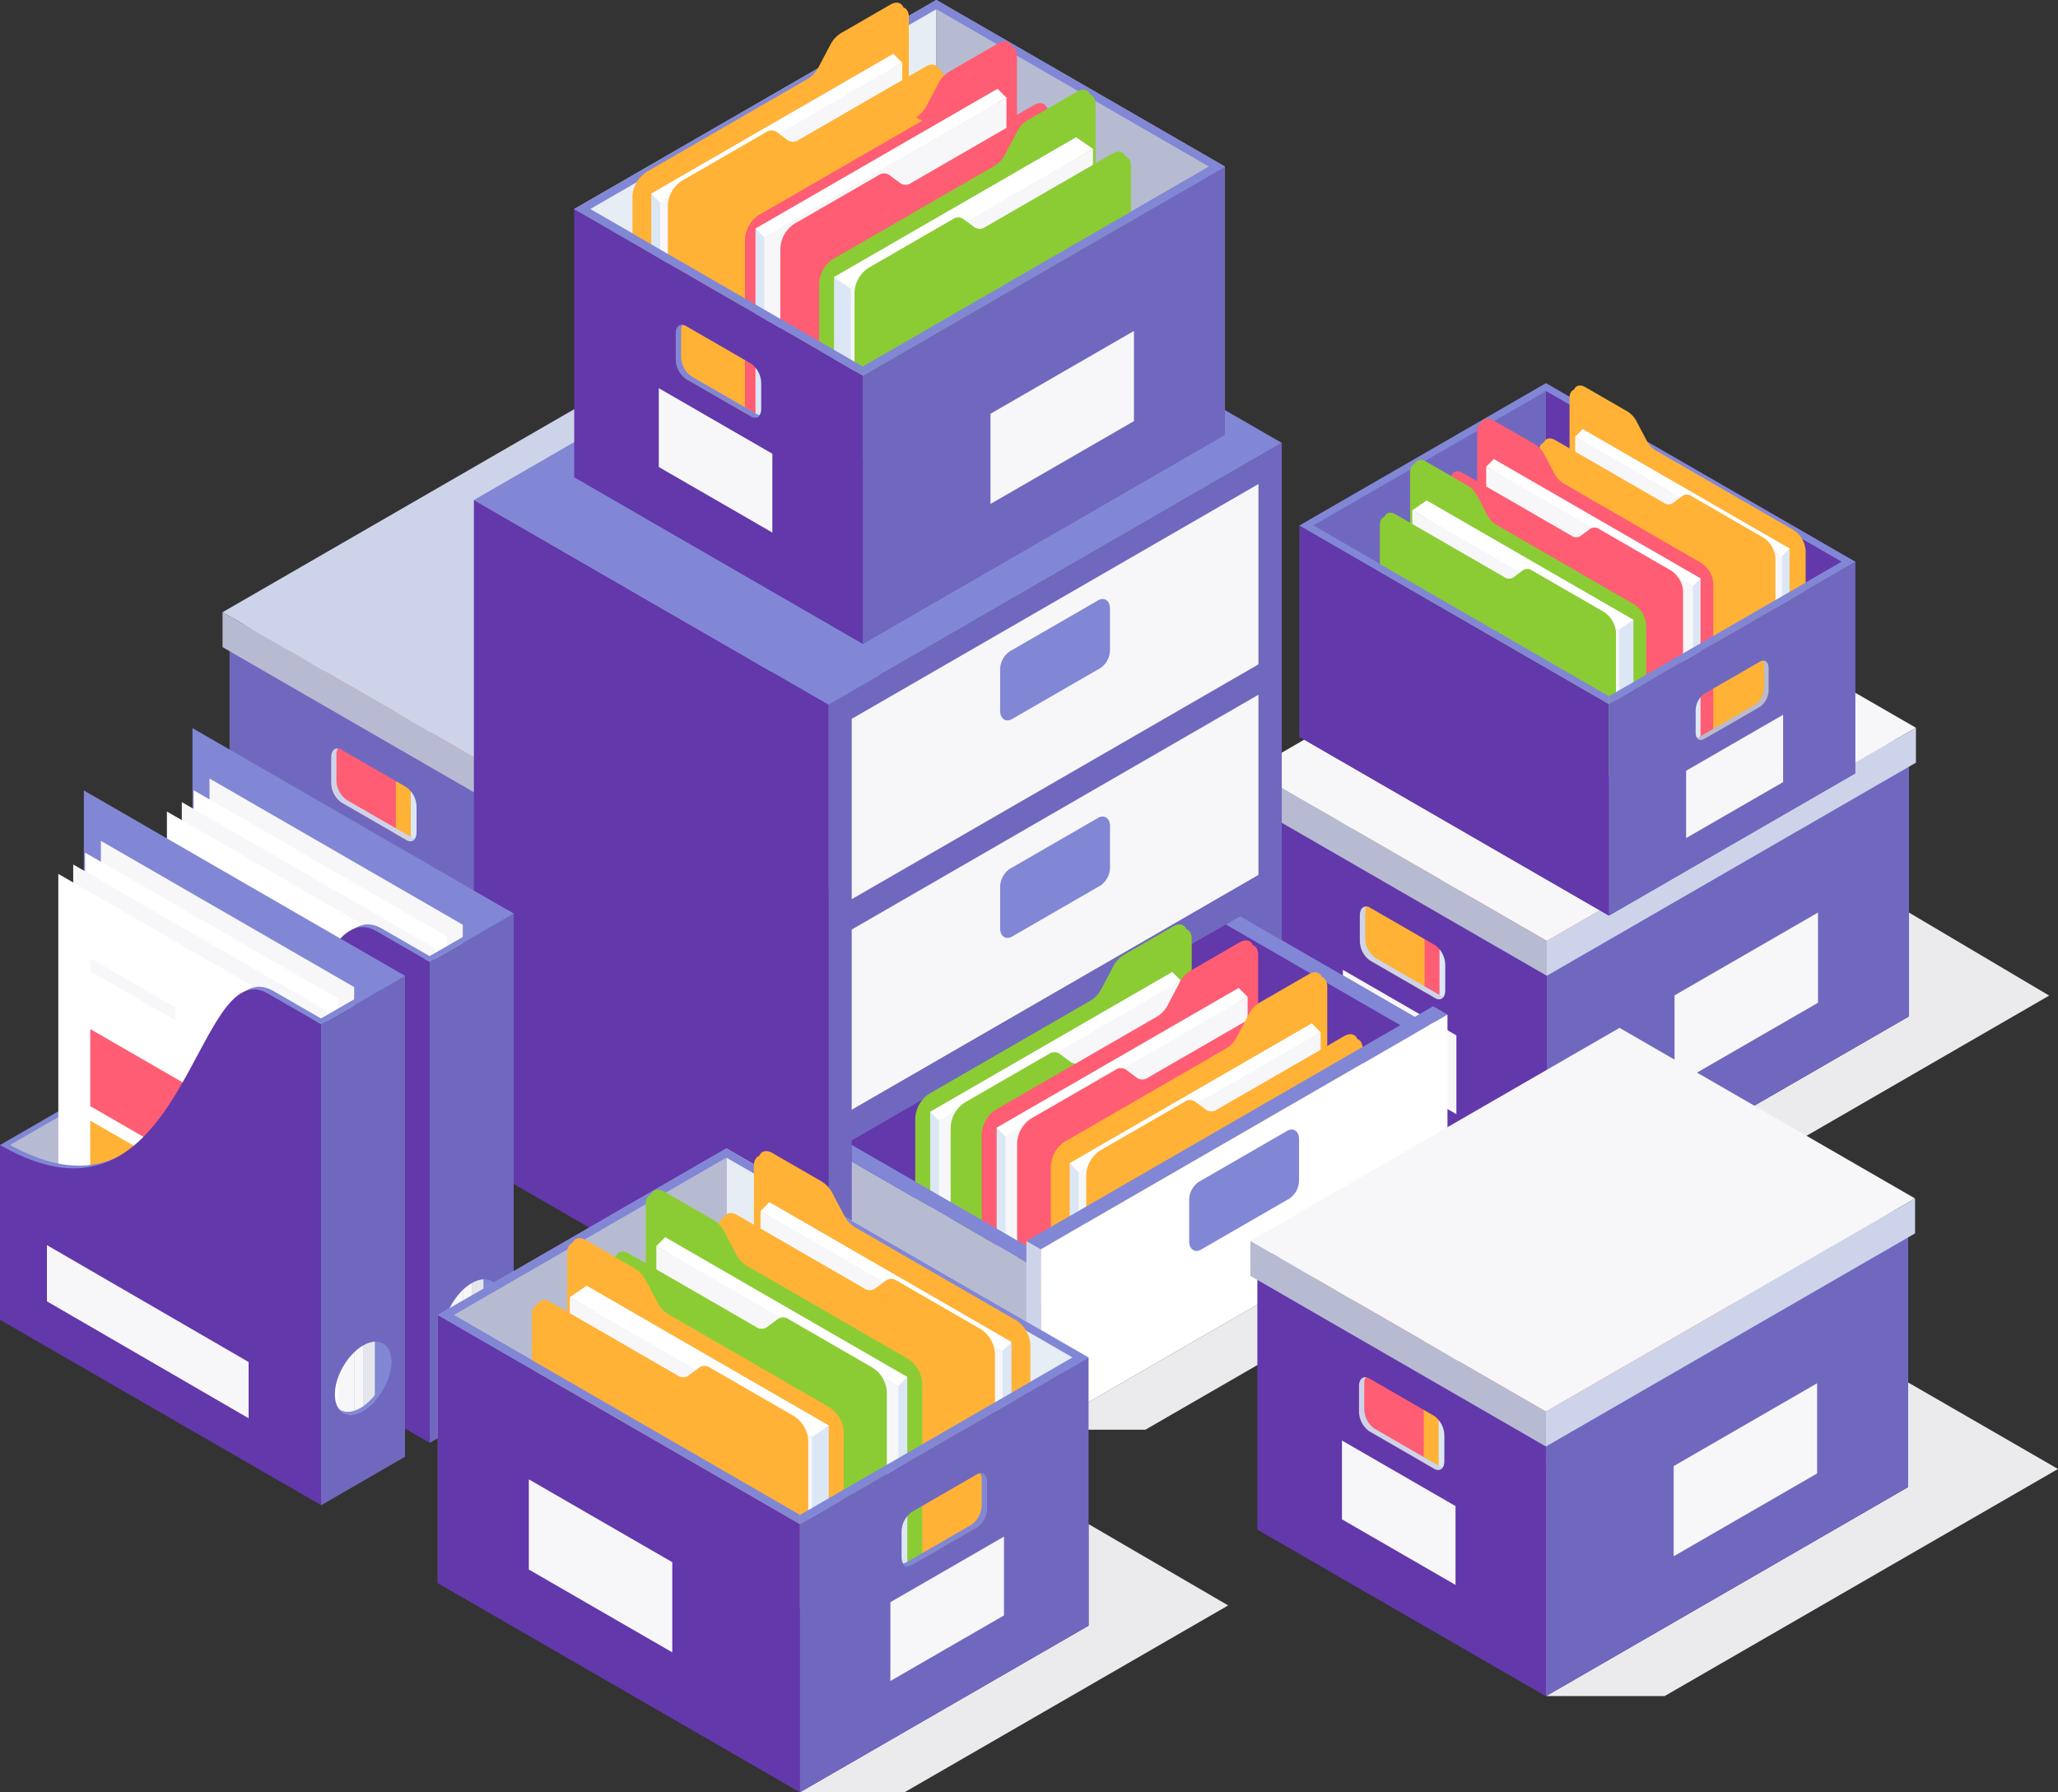 <svg id="_ÎÓÈ_1" data-name="—ÎÓÈ_1" xmlns="http://www.w3.org/2000/svg" viewBox="0 0 589.631 513.498">
    <rect x="0" y="0" width="589.631" height="513.498" fill="#333333" stroke="none"/>
    <defs>
        <style>
            .cls-1 {
                fill: #ebeaed;
            }
            
            .cls-2 {
                fill: #6338ab;
            }
            
            .cls-3 {
                fill: #b7bbd1;
            }
            
            .cls-4 {
                fill: #e6edf4;
            }
            
            .cls-5 {
                fill: #8187d5;
            }
            
            .cls-6 {
                fill: #ffb236;
            }
            
            .cls-7 {
                fill: #dce7f5;
            }
            
            .cls-8 {
                fill: #f7f7f9;
            }
            
            .cls-9 {
                fill: #fff;
            }
            
            .cls-10 {
                fill: #ff5d73;
            }
            
            .cls-11 {
                fill: #7068bf;
            }
            
            .cls-12 {
                fill: #cdd4ea;
            }
            
            .cls-13 {
                fill: #8bcc34;
            }
            
            .cls-14 {
                fill: #a0aed3;
            }
            
            .cls-15 {
                fill: #e3e7ec;
            }
        </style>
    </defs>
    <title>legal</title>
    <polygon class="cls-1" points="277.058 391.359 237.334 391.289 251.368 382.619 277.058 391.359" />
    <polygon class="cls-1" points="298.18 409.64 328.17 409.64 436.305 347.208 414.703 334.662 414.713 342.36 298.18 409.64" />
    <polygon class="cls-1" points="443.172 351.099 546.938 291.19 546.938 261.471 587.1 285.263 473.172 351.099 443.172 351.099" />
    <polygon class="cls-1" points="311.882 436.689 311.882 465.765 229.205 513.498 259.205 513.498 351.882 459.991 311.882 436.689" />
    <polygon class="cls-1" points="546.685 396.102 546.688 426.06 442.922 485.969 476.922 485.969 589.631 420.897 546.685 396.102" />
    <polygon class="cls-2" points="148.439 305.817 252.202 245.91 169.526 198.176 65.763 258.084 148.439 305.817" />
    <polygon class="cls-3" points="169.526 121.367 169.526 198.176 252.202 245.91 252.202 169.1 169.526 121.367" />
    <polygon class="cls-4" points="169.526 198.176 82.444 248.453 65.763 181.275 169.526 121.367 169.526 198.176" />
    <path class="cls-5" d="M208.955,224.526l82.676,47.733,103.763-59.907-82.676-47.733Zm82.676,45.095-78.106-45.095,99.192-57.269,78.106,45.095Z" transform="translate(-143.192 -43.251)" />
    <path class="cls-6" d="M225.636,269.851l77.929-44.992V177.264c0-2.566-1.802-3.607-4.024-2.323l-14.181,8.187a8.41,8.41,0,0,0-3.029,3.336l-3.357,6.368a8.409,8.409,0,0,1-3.029,3.336l-46.285,26.723a8.895,8.895,0,0,0-4.024,6.971Z" transform="translate(-143.192 -43.251)" />
    <path class="cls-6" d="M226.903,271.119l77.929-44.992V178.532c0-2.566-1.802-3.607-4.025-2.323L286.627,184.396a8.409,8.409,0,0,0-3.029,3.336l-3.357,6.368a8.408,8.408,0,0,1-3.029,3.336l-46.285,26.723a8.895,8.895,0,0,0-4.024,6.971Z" transform="translate(-143.192 -43.251)" />
    <polygon class="cls-7" points="157.222 192.2 87.849 232.252 87.849 185.844 157.222 145.792 157.222 192.2" />
    <polygon class="cls-8" points="159.756 194.735 90.383 234.787 90.383 188.379 159.756 148.327 159.756 194.735" />
    <polygon class="cls-9" points="159.756 148.327 157.222 145.792 87.849 185.844 90.383 188.379 159.756 148.327" />
    <path class="cls-6" d="M313.704,234.998l-77.929,44.992V232.396a8.895,8.895,0,0,1,4.024-6.971L263.858,211.535a2.725,2.725,0,0,1,3.029-.162l3.357,2.492a2.725,2.725,0,0,0,3.029-.162l36.407-21.019c2.223-1.283,4.024-.243,4.024,2.323Z" transform="translate(-143.192 -43.251)" />
    <path class="cls-10" d="M314.971,262.925l-77.929,44.992V233.663a8.895,8.895,0,0,1,4.024-6.971l24.059-13.89a2.725,2.725,0,0,1,3.029-.162l3.357,2.492a2.725,2.725,0,0,0,3.029-.162l36.407-21.019c2.223-1.283,4.024-.243,4.024,2.323Z" transform="translate(-143.192 -43.251)" />
    <path class="cls-6" d="M256.612,296.893l77.929-44.992 0-63.59c0-2.566-1.802-3.607-4.024-2.323l-14.181,8.187a8.409,8.409,0,0,0-3.029,3.336l-3.357,6.368a8.41,8.41,0,0,1-3.029,3.336l-46.285,26.723a8.896,8.896,0,0,0-4.024,6.971Z" transform="translate(-143.192 -43.251)" />
    <path class="cls-6" d="M257.879,298.16l77.929-44.992V189.578c0-2.566-1.802-3.607-4.024-2.323l-14.18,8.187a8.408,8.408,0,0,0-3.029,3.336l-3.357,6.368a8.409,8.409,0,0,1-3.029,3.336l-46.285,26.723a8.896,8.896,0,0,0-4.024,6.971Z" transform="translate(-143.192 -43.251)" />
    <polygon class="cls-7" points="187.071 218.23 117.698 258.282 117.698 195.879 187.071 155.826 187.071 218.23" />
    <polygon class="cls-8" points="189.606 204.769 120.233 244.822 120.233 198.413 189.606 158.361 189.606 204.769" />
    <polygon class="cls-9" points="189.606 158.361 187.071 155.826 117.698 195.879 120.233 198.413 189.606 158.361" />
    <path class="cls-10" d="M344.68,246.044l-77.929,44.992V243.442a8.895,8.895,0,0,1,4.024-6.971l24.059-13.89a2.725,2.725,0,0,1,3.029-.162l3.357,2.492a2.725,2.725,0,0,0,3.029-.162l36.407-21.019c2.223-1.283,4.024-.243,4.024,2.323Z" transform="translate(-143.192 -43.251)" />
    <path class="cls-10" d="M345.947,247.311l-77.929,44.992V244.709a8.896,8.896,0,0,1,4.025-6.971l24.059-13.89a2.725,2.725,0,0,1,3.029-.162l3.357,2.492a2.725,2.725,0,0,0,3.029-.162l36.407-21.019c2.223-1.283,4.025-.243,4.025,2.323Z" transform="translate(-143.192 -43.251)" />
    <polygon class="cls-11" points="148.439 305.817 252.205 245.908 252.205 169.099 148.439 229.008 148.439 305.817" />
    <polygon class="cls-5" points="252.205 169.099 247.632 169.1 148.439 226.37 148.439 229.008 252.205 169.099" />
    <polygon class="cls-5" points="148.439 229.008 148.439 226.37 70.333 181.275 65.763 181.275 148.439 229.008" />
    <path class="cls-12" d="M240.016,257.699a3.358,3.358,0,0,0-.436,1.792v7.348a7.022,7.022,0,0,0,2.932,5.602l18.608,10.744a2.481,2.481,0,0,0,.973.337,1.698,1.698,0,0,1-2.496.425l-18.608-10.744a7.022,7.022,0,0,1-2.932-5.602v-7.348C238.056,258.548,238.875,257.576,240.016,257.699Z" transform="translate(-143.192 -43.251)" />
    <path class="cls-11" d="M208.955,224.526v76.809l82.676,47.733V272.259Zm29.102,35.726c0-2.159,1.313-3.152,2.932-2.217l18.608,10.744a7.022,7.022,0,0,1,2.932,5.603v7.347c0,2.159-1.313,3.152-2.932,2.217l-18.608-10.744a7.022,7.022,0,0,1-2.932-5.602Z" transform="translate(-143.192 -43.251)" />
    <polygon class="cls-8" points="89.998 255.175 122.535 273.96 122.535 251.379 89.998 232.594 89.998 255.175" />
    <polygon class="cls-5" points="94.063 240.895 118.47 254.987 118.47 254.107 94.063 240.016 94.063 240.895" />
    <polygon class="cls-5" points="94.063 247.115 118.47 261.207 118.47 260.327 94.063 246.236 94.063 247.115" />
    <polygon class="cls-8" points="185.036 239.917 185.036 265.756 226.133 242.028 226.133 216.189 185.036 239.917" />
    <polygon class="cls-5" points="192.804 251.721 192.804 252.937 218.365 238.179 218.365 236.963 192.804 251.721" />
    <polygon class="cls-5" points="192.804 244.566 192.804 245.782 218.365 231.025 218.365 229.809 192.804 244.566" />
    <polygon class="cls-12" points="63.758 175.416 169.52 114.354 254.196 163.242 148.433 224.303 63.758 175.416" />
    <polygon class="cls-3" points="63.758 175.416 63.758 185.416 148.433 234.303 148.433 224.303 63.758 175.416" />
    <polygon class="cls-12" points="148.433 224.303 148.433 234.303 254.196 173.242 254.196 163.242 148.433 224.303" />
    <polygon class="cls-2" points="443.172 351.099 546.935 291.192 464.259 243.458 360.496 303.366 443.172 351.099" />
    <polygon class="cls-3" points="464.259 166.649 464.259 243.458 546.935 291.192 546.935 214.382 464.259 166.649" />
    <polygon class="cls-4" points="464.259 243.458 377.177 293.735 360.496 226.557 464.259 166.649 464.259 243.458" />
    <path class="cls-5" d="M503.688,269.808,586.364,317.541l103.763-59.907-82.676-47.733Zm82.676,45.095-78.106-45.095,99.192-57.269,78.106,45.095Z" transform="translate(-143.192 -43.251)" />
    <path class="cls-6" d="M520.368,315.133l77.929-44.992V222.547c0-2.567-1.802-3.607-4.024-2.323l-14.181,8.187a8.409,8.409,0,0,0-3.029,3.336l-3.357,6.368a8.408,8.408,0,0,1-3.029,3.336L524.393,268.172a8.895,8.895,0,0,0-4.025,6.971Z" transform="translate(-143.192 -43.251)" />
    <path class="cls-6" d="M521.636,316.401l77.929-44.992V223.814c0-2.567-1.802-3.607-4.024-2.323l-14.18,8.187a8.409,8.409,0,0,0-3.029,3.336l-3.357,6.368a8.408,8.408,0,0,1-3.029,3.336l-46.285,26.723a8.895,8.895,0,0,0-4.024,6.971Z" transform="translate(-143.192 -43.251)" />
    <polygon class="cls-7" points="451.954 237.482 382.582 277.534 382.582 231.126 451.954 191.074 451.954 237.482" />
    <polygon class="cls-8" points="454.489 240.017 385.116 280.069 385.116 233.661 454.489 193.609 454.489 240.017" />
    <polygon class="cls-9" points="454.489 193.609 451.954 191.074 382.582 231.126 385.116 233.661 454.489 193.609" />
    <path class="cls-6" d="M608.437,280.28l-77.929,44.992V277.678a8.895,8.895,0,0,1,4.024-6.971l24.059-13.89a2.725,2.725,0,0,1,3.029-.162l3.357,2.492a2.725,2.725,0,0,0,3.029-.162l36.407-21.019c2.223-1.283,4.024-.243,4.024,2.323Z" transform="translate(-143.192 -43.251)" />
    <path class="cls-6" d="M609.704,308.207l-77.929,44.992V278.945a8.895,8.895,0,0,1,4.024-6.971l24.059-13.89a2.726,2.726,0,0,1,3.029-.162l3.357,2.492a2.725,2.725,0,0,0,3.029-.162l36.407-21.019c2.223-1.283,4.025-.243,4.025,2.323Z" transform="translate(-143.192 -43.251)" />
    <path class="cls-10" d="M551.345,342.175l77.929-44.992V233.592c0-2.567-1.802-3.607-4.024-2.323l-14.18,8.187a8.408,8.408,0,0,0-3.029,3.336l-3.357,6.368a8.408,8.408,0,0,1-3.029,3.336l-46.285,26.723a8.896,8.896,0,0,0-4.024,6.971Z" transform="translate(-143.192 -43.251)" />
    <path class="cls-10" d="M552.612,343.442l77.929-44.992V234.86c0-2.567-1.802-3.607-4.025-2.323l-14.18,8.187a8.408,8.408,0,0,0-3.029,3.336l-3.357,6.368a8.409,8.409,0,0,1-3.029,3.336l-46.285,26.723a8.895,8.895,0,0,0-4.024,6.971Z" transform="translate(-143.192 -43.251)" />
    <polygon class="cls-7" points="481.804 263.512 412.431 303.564 412.431 241.161 481.804 201.108 481.804 263.512" />
    <polygon class="cls-8" points="484.339 250.051 414.966 290.104 414.966 243.695 484.339 203.643 484.339 250.051" />
    <polygon class="cls-9" points="484.339 203.643 481.804 201.108 412.431 241.161 414.966 243.695 484.339 203.643" />
    <path class="cls-10" d="M639.413,291.326l-77.929,44.992V288.724a8.896,8.896,0,0,1,4.025-6.971L589.567,267.863a2.725,2.725,0,0,1,3.029-.162l3.357,2.492a2.725,2.725,0,0,0,3.029-.162l36.407-21.019c2.223-1.283,4.024-.243,4.024,2.323Z" transform="translate(-143.192 -43.251)" />
    <path class="cls-10" d="M640.68,292.593l-77.929,44.992V289.991a8.895,8.895,0,0,1,4.024-6.971l24.059-13.89a2.726,2.726,0,0,1,3.029-.162l3.357,2.492a2.725,2.725,0,0,0,3.029-.162l36.407-21.019c2.223-1.283,4.024-.243,4.024,2.323Z" transform="translate(-143.192 -43.251)" />
    <polygon class="cls-11" points="443.172 351.099 546.938 291.19 546.938 214.381 443.172 274.29 443.172 351.099" />
    <polygon class="cls-5" points="546.938 214.381 542.365 214.382 443.172 271.652 443.172 274.29 546.938 214.381" />
    <polygon class="cls-5" points="443.172 274.29 443.172 271.652 365.066 226.557 360.496 226.557 443.172 274.29" />
    <path class="cls-12" d="M534.749,302.981a3.358,3.358,0,0,0-.436,1.792v7.347a7.022,7.022,0,0,0,2.932,5.602l18.608,10.744a2.482,2.482,0,0,0,.973.337,1.698,1.698,0,0,1-2.496.425l-18.608-10.744a7.022,7.022,0,0,1-2.932-5.602v-7.347C532.789,303.83,533.608,302.858,534.749,302.981Z" transform="translate(-143.192 -43.251)" />
    <path class="cls-2" d="M503.688,269.808v76.809L586.364,394.35V317.541Zm29.102,35.726c0-2.159,1.313-3.152,2.932-2.217l18.608,10.744a7.022,7.022,0,0,1,2.932,5.603v7.347c0,2.159-1.313,3.152-2.932,2.217l-18.608-10.744a7.022,7.022,0,0,1-2.932-5.602Z" transform="translate(-143.192 -43.251)" />
    <polygon class="cls-8" points="384.731 300.457 417.268 319.242 417.268 296.661 384.731 277.876 384.731 300.457" />
    <polygon class="cls-5" points="388.796 286.177 413.203 300.268 413.203 299.389 388.796 285.297 388.796 286.177" />
    <polygon class="cls-5" points="388.796 292.397 413.203 306.489 413.203 305.609 388.796 291.518 388.796 292.397" />
    <polygon class="cls-8" points="479.768 285.199 479.768 311.037 520.866 287.31 520.866 261.471 479.768 285.199" />
    <polygon class="cls-8" points="358.491 220.697 464.253 159.635 548.929 208.524 443.166 269.585 358.491 220.697" />
    <polygon class="cls-3" points="358.491 220.697 358.491 230.697 443.166 279.585 443.166 269.585 358.491 220.697" />
    <polygon class="cls-12" points="443.166 269.585 443.166 279.585 548.929 218.524 548.929 208.524 443.166 269.585" />
    <polygon class="cls-2" points="460.961 262.338 372.336 211.17 442.951 175.401 531.575 221.568 460.961 262.338" />
    <polygon class="cls-11" points="442.951 109.798 442.951 175.401 372.336 211.17 372.336 150.567 442.951 109.798" />
    <polygon class="cls-2" points="442.951 175.401 517.328 218.343 531.575 160.965 442.951 109.798 442.951 175.401" />
    <path class="cls-5" d="M586.142,153.049,515.528,193.818l88.624,51.167L674.767,204.216Zm-66.711,40.769,66.711-38.516,84.721,48.914-66.711,38.516Z" transform="translate(-143.192 -43.251)" />
    
    
    <g id="rightOrange">
        <path class="cls-6" d="M659.437,236.325l-66.56-38.428V157.245c0-2.192,1.539-3.08,3.437-1.984l12.112,6.993a7.182,7.182,0,0,1,2.587,2.849l2.867,5.439a7.182,7.182,0,0,0,2.587,2.849l39.532,22.824a7.598,7.598,0,0,1,3.437,5.954Z" transform="translate(-143.192 -43.251)" />
        <path class="cls-6" d="M660.52,235.242,593.96,196.814V156.163c0-2.192,1.539-3.08,3.437-1.984l12.112,6.993a7.182,7.182,0,0,1,2.587,2.849l2.867,5.439a7.182,7.182,0,0,0,2.587,2.849l39.532,22.824a7.598,7.598,0,0,1,3.437,5.954Z" transform="translate(-143.192 -43.251)" />
        <polygon class="cls-7" points="453.46 162.609 512.712 196.819 512.712 157.181 453.46 122.972 453.46 162.609" />
        <polygon class="cls-8" points="451.295 164.774 510.547 198.984 510.547 159.346 451.295 125.137 451.295 164.774" />
        <polygon class="cls-9" points="451.295 125.137 453.46 122.972 512.712 157.181 510.547 159.346 451.295 125.137" />
        <path class="cls-6" d="M585.3,205.474l66.56,38.428v-40.651a7.598,7.598,0,0,0-3.437-5.954l-20.549-11.864a2.328,2.328,0,0,0-2.587-.138l-2.867,2.128a2.328,2.328,0,0,1-2.587-.138l-31.095-17.953c-1.898-1.096-3.437-.208-3.437,1.984Z" transform="translate(-143.192 -43.251)" />
        <path class="cls-6" d="M584.218,229.326l66.56,38.428v-63.421a7.598,7.598,0,0,0-3.437-5.954l-20.549-11.864a2.328,2.328,0,0,0-2.587-.138l-2.867,2.128a2.328,2.328,0,0,1-2.587-.138l-31.095-17.953c-1.898-1.096-3.437-.207-3.437,1.984Z" transform="translate(-143.192 -43.251)" />
    </g>
    
    <g id="rightPink">
        <path class="cls-10" d="M632.98,259.421l-66.56-38.428v-54.313c0-2.192,1.539-3.08,3.437-1.984l12.112,6.993a7.182,7.182,0,0,1,2.587,2.849l2.867,5.439a7.182,7.182,0,0,0,2.587,2.849l39.532,22.824a7.597,7.597,0,0,1,3.437,5.954Z" transform="translate(-143.192 -43.251)" />
        <path class="cls-10" d="M634.063,258.339,567.503,219.91v-54.313c0-2.192,1.539-3.08,3.437-1.984l12.112,6.993a7.182,7.182,0,0,1,2.587,2.849l2.867,5.439a7.182,7.182,0,0,0,2.587,2.849l39.532,22.824a7.598,7.598,0,0,1,3.437,5.954Z" transform="translate(-143.192 -43.251)" />
        <polygon class="cls-7" points="427.965 184.842 487.217 219.051 487.217 165.751 427.965 131.542 427.965 184.842" />
        <polygon class="cls-8" points="425.8 173.345 485.052 207.554 485.052 167.916 425.8 133.707 425.8 173.345" />
        <polygon class="cls-9" points="425.8 133.707 427.965 131.542 487.217 165.751 485.052 167.916 425.8 133.707" />
        <path class="cls-10" d="M557.761,215.99l66.56,38.428v-40.651a7.598,7.598,0,0,0-3.437-5.954l-20.549-11.864a2.328,2.328,0,0,0-2.587-.138l-2.867,2.128a2.328,2.328,0,0,1-2.587-.138l-31.095-17.953c-1.898-1.096-3.437-.208-3.437,1.984Z" transform="translate(-143.192 -43.251)" />
        <path class="cls-10" d="M558.843,214.908l66.56,38.428v-40.651a7.598,7.598,0,0,0-3.437-5.954l-20.549-11.864a2.328,2.328,0,0,0-2.587-.138l-2.867,2.128a2.328,2.328,0,0,1-2.587-.138l-31.095-17.953c-1.898-1.096-3.437-.208-3.437,1.984Z" transform="translate(-143.192 -43.251)" />      
    </g>
    <g id="rightGreen">
        <path class="cls-13" d="M613.753,257.622,547.193,219.194V178.543c0-2.192,1.539-3.08,3.437-1.984l12.112,6.993a7.182,7.182,0,0,1,2.587,2.849l2.867,5.439a7.182,7.182,0,0,0,2.587,2.849l39.532,22.824a7.598,7.598,0,0,1,3.437,5.954Z" transform="translate(-143.192 -43.251)" />
        <path class="cls-13" d="M614.835,256.54l-66.56-38.428-0-40.651c0-2.192,1.539-3.08,3.437-1.984l12.112,6.993a7.182,7.182,0,0,1,2.587,2.849l2.867,5.439a7.182,7.182,0,0,0,2.587,2.849l39.532,22.824a7.598,7.598,0,0,1,3.437,5.954Z" transform="translate(-143.192 -43.251)" />
        <polygon class="cls-7" points="408.738 183.043 467.99 217.252 467.99 177.615 408.738 143.406 408.738 183.043" />
        <polygon class="cls-8" points="404.621 185.859 463.873 220.068 463.873 180.43 404.621 146.221 404.621 185.859" />
        <polygon class="cls-9" points="404.621 146.221 408.738 143.406 467.99 177.615 463.873 180.43 404.621 146.221" />
        <path class="cls-13" d="M538.533,227.854l66.56,38.428v-40.651a7.598,7.598,0,0,0-3.437-5.954l-20.549-11.864a2.328,2.328,0,0,0-2.587-.138l-2.867,2.128a2.328,2.328,0,0,1-2.587-.138l-31.095-17.953c-1.898-1.096-3.437-.208-3.437,1.984Z" transform="translate(-143.192 -43.251)" />
        <path class="cls-13" d="M539.615,226.771l66.56,38.428v-40.651a7.598,7.598,0,0,0-3.437-5.954l-20.549-11.864a2.328,2.328,0,0,0-2.587-.138l-2.867,2.128a2.328,2.328,0,0,1-2.587-.138l-31.095-17.953c-1.898-1.096-3.437-.208-3.437,1.984Z" transform="translate(-143.192 -43.251)" />  
      </g>  
        
    
        <polygon class="cls-2" points="460.961 262.338 372.334 211.169 372.334 150.565 460.961 201.734 460.961 262.338" />
        <polygon class="cls-5" points="372.334 150.565 376.24 150.567 460.961 199.481 460.961 201.734 372.334 150.565" />
        <polygon class="cls-5" points="460.961 201.734 460.961 199.481 527.672 160.965 531.575 160.965 460.961 201.734" />
        <path class="cls-3" d="M648.238,232.549a2.868,2.868,0,0,1,.372,1.53v6.276a5.997,5.997,0,0,1-2.504,4.785l-15.894,9.176a2.118,2.118,0,0,1-.831.288,1.451,1.451,0,0,0,2.132.363l15.894-9.176a5.998,5.998,0,0,0,2.504-4.785v-6.276C649.911,233.275,649.212,232.445,648.238,232.549Z" transform="translate(-143.192 -43.251)" />
        <path class="cls-11" d="M604.152,244.986v60.603L674.767,264.82V204.216Zm45.759-3.98a5.998,5.998,0,0,1-2.504,4.785l-15.894,9.176c-1.383.799-2.504-.049-2.504-1.893v-6.276a5.998,5.998,0,0,1,2.504-4.785l15.894-9.176c1.383-.799,2.504.049,2.504,1.893Z" transform="translate(-143.192 -43.251)" />
        <polygon class="cls-8" points="510.876 224.084 483.086 240.129 483.086 220.841 510.876 204.797 510.876 224.084" />
        <polygon class="cls-11" points="367.239 316.288 237.334 391.289 237.334 201.906 367.239 126.905 367.239 316.288" />
        <polygon class="cls-2" points="315.809 285.263 412.671 341.229 412.671 295.656 355.276 262.476 315.809 285.263" />
        <polygon class="cls-5" points="367.239 126.905 237.334 201.906 135.773 143.269 265.677 68.269 367.239 126.905" />
        <polygon class="cls-2" points="237.334 391.289 135.77 332.651 135.77 143.267 237.334 201.906 237.334 391.289" />
        <polygon class="cls-8" points="360.553 190.358 244.02 257.638 244.02 205.971 360.553 138.691 360.553 190.358" />
        <polygon class="cls-2" points="244.02 378.377 294.063 407.269 409.995 339.636 315.809 285.263 244.02 326.709 244.02 378.377" />
        <polygon class="cls-5" points="410.586 299.163 414.703 296.786 355.276 262.476 351.186 264.875 410.586 299.163" />
        <path class="cls-5" d="M431.854,249.664c-1.054,0-2.117-.855-2.117-2.765v-11.863a6.353,6.353,0,0,1,2.717-5.13l25.364-14.644a2.571,2.571,0,0,1,1.285-.376c1.053,0,2.116.855,2.116,2.764v11.863a6.353,6.353,0,0,1-2.717,5.13l-25.364,14.644A2.571,2.571,0,0,1,431.854,249.664Z" transform="translate(-143.192 -43.251)" />
        <polygon class="cls-5" points="316.048 188.775 311.103 183.072 316.681 179.689 316.681 187.341 316.048 188.775" />
        
    <polygon class="cls-8" points="360.553 250.727 244.02 318.007 244.02 266.34 360.553 199.06 360.553 250.727" />
    <path class="cls-5" d="M431.854,311.987c-1.054,0-2.117-.855-2.117-2.765V297.359a6.353,6.353,0,0,1,2.717-5.13l25.364-14.644a2.57,2.57,0,0,1,1.285-.377c1.053,0,2.116.855,2.116,2.764v11.863a6.353,6.353,0,0,1-2.717,5.13l-25.364,14.644A2.571,2.571,0,0,1,431.854,311.987Z" transform="translate(-143.192 -43.251)" />
    <polygon class="cls-5" points="316.048 251.097 311.103 245.395 316.681 242.012 316.681 249.664 316.048 251.097" />
    <polygon class="cls-11" points="244.02 326.709 244.02 318.007 360.553 250.727 360.553 259.429 244.02 326.709" />
        
    <g id="middleGreen">
        <path class="cls-13" d="M405.419,403.586l77.929-44.992V310.999c0-2.567-1.802-3.607-4.024-2.323l-14.181,8.187a8.409,8.409,0,0,0-3.029,3.336l-3.357,6.368a8.409,8.409,0,0,1-3.029,3.336L409.444,356.625a8.895,8.895,0,0,0-4.025,6.971Z" transform="translate(-143.192 -43.251)" />
        <path class="cls-13" d="M406.687,404.853l77.929-44.992V312.267c0-2.567-1.802-3.607-4.024-2.323l-14.181,8.187a8.41,8.41,0,0,0-3.029,3.336l-3.357,6.368a8.41,8.41,0,0,1-3.029,3.336l-46.285,26.723a8.895,8.895,0,0,0-4.024,6.971Z" transform="translate(-143.192 -43.251)" />
        <polygon class="cls-7" points="335.879 324.923 266.506 364.976 266.506 318.568 335.879 278.515 335.879 324.923" />
        <polygon class="cls-8" points="338.413 327.458 269.041 367.51 269.041 321.102 338.413 281.05 338.413 327.458" />
        <polygon class="cls-9" points="338.413 281.05 335.879 278.515 266.506 318.568 269.041 321.102 338.413 281.05" />
        <path class="cls-13" d="M493.488,368.733l-77.929,44.992V366.131a8.895,8.895,0,0,1,4.024-6.971l24.059-13.89a2.726,2.726,0,0,1,3.029-.162l3.357,2.492a2.725,2.725,0,0,0,3.029-.162l36.407-21.019c2.223-1.283,4.024-.243,4.024,2.323Z" transform="translate(-143.192 -43.251)" />
        <path class="cls-13" d="M494.755,370l-77.929,44.992V367.398a8.895,8.895,0,0,1,4.024-6.971l24.059-13.89a2.725,2.725,0,0,1,3.029-.162l3.357,2.492a2.725,2.725,0,0,0,3.029-.162l36.407-21.019c2.223-1.283,4.025-.243,4.025,2.323Z" transform="translate(-143.192 -43.251)" />
    </g>
        
    
    <g id="middlePink">
        <path class="cls-10" d="M424.462,408.156,502.391,363.164V315.569c0-2.567-1.802-3.607-4.025-2.323L484.186,321.433a8.409,8.409,0,0,0-3.029,3.336l-3.357,6.368a8.409,8.409,0,0,1-3.029,3.336l-46.285,26.723a8.895,8.895,0,0,0-4.024,6.971Z" transform="translate(-143.192 -43.251)" />
        <path class="cls-10" d="M425.729,409.424l77.929-44.992 0-47.595c0-2.567-1.802-3.607-4.024-2.324l-14.181,8.187a8.409,8.409,0,0,0-3.029,3.336l-3.357,6.368a8.41,8.41,0,0,1-3.029,3.336l-46.285,26.723a8.895,8.895,0,0,0-4.025,6.971Z" transform="translate(-143.192 -43.251)" />
        <polygon class="cls-7" points="354.921 329.493 285.548 369.546 285.548 323.138 354.921 283.085 354.921 329.493" />
        <polygon class="cls-8" points="357.456 332.028 288.083 372.081 288.083 325.672 357.456 285.62 357.456 332.028" />
        <polygon class="cls-9" points="357.456 285.62 354.921 283.085 285.548 323.138 288.083 325.672 357.456 285.62" />
        <path class="cls-10" d="M512.53,373.303l-77.929,44.992V370.701a8.895,8.895,0,0,1,4.024-6.971l24.059-13.89a2.726,2.726,0,0,1,3.029-.162l3.357,2.492a2.725,2.725,0,0,0,3.029-.162l36.407-21.019c2.223-1.283,4.024-.243,4.024,2.323Z" transform="translate(-143.192 -43.251)" />
        <path class="cls-10" d="M513.797,374.57l-77.929,44.992V371.968a8.895,8.895,0,0,1,4.025-6.971l24.059-13.89a2.725,2.725,0,0,1,3.029-.162l3.357,2.492a2.725,2.725,0,0,0,3.029-.162L509.773,332.257c2.223-1.283,4.024-.243,4.024,2.323Z" transform="translate(-143.192 -43.251)" />
    </g>
    
    
    <g id="middleOrange">
        <path class="cls-6" d="M444.266,417.297l77.929-44.992 0-47.595c0-2.567-1.802-3.607-4.024-2.323l-14.181,8.187a8.409,8.409,0,0,0-3.029,3.336l-3.357,6.368a8.41,8.41,0,0,1-3.029,3.336l-46.285,26.723a8.895,8.895,0,0,0-4.025,6.971Z" transform="translate(-143.192 -43.251)" />
        <path class="cls-6" d="M445.533,418.564l77.929-44.992 0-47.595c0-2.567-1.802-3.607-4.024-2.324l-14.181,8.187a8.409,8.409,0,0,0-3.029,3.336l-3.357,6.368a8.41,8.41,0,0,1-3.029,3.336l-46.285,26.723a8.895,8.895,0,0,0-4.025,6.971Z" transform="translate(-143.192 -43.251)" />
        <polygon class="cls-7" points="375.852 339.645 306.479 379.698 306.479 333.289 375.852 293.237 375.852 339.645" />
        <polygon class="cls-8" points="378.387 342.18 309.014 382.232 309.014 335.824 378.387 295.772 378.387 342.18" />
        <polygon class="cls-9" points="378.387 295.772 375.852 293.237 306.479 333.289 309.014 335.824 378.387 295.772" />
        <path class="cls-6" d="M532.334,382.443l-77.929,44.992V379.841a8.895,8.895,0,0,1,4.024-6.971l24.059-13.89a2.725,2.725,0,0,1,3.029-.162l3.357,2.492a2.725,2.725,0,0,0,3.029-.162l36.407-21.019c2.223-1.283,4.024-.243,4.024,2.323Z" transform="translate(-143.192 -43.251)" />
        <path class="cls-6" d="M533.602,383.711l-77.929,44.992V381.109a8.895,8.895,0,0,1,4.024-6.971L483.756,360.248a2.725,2.725,0,0,1,3.029-.162l3.357,2.492a2.725,2.725,0,0,0,3.029-.162l36.407-21.019c2.223-1.283,4.024-.243,4.024,2.324Z" transform="translate(-143.192 -43.251)" />
    </g>
    <polygon class="cls-5" points="294.063 355.598 298.18 357.973 414.713 290.693 410.596 288.316 294.063 355.598" />
    <polygon class="cls-3" points="244.02 378.377 298.17 409.64 298.17 364.066 244.02 332.803 244.02 378.377" />
    <polygon class="cls-5" points="298.18 364.066 302.298 361.69 244.02 328.043 244.02 332.803 298.18 364.066" />
    
    <polygon class="cls-9" points="414.713 342.36 298.18 409.64 298.18 357.973 414.713 290.693 414.713 342.36" />
    <path class="cls-5" d="M486.014,401.666c-1.054,0-2.117-.855-2.117-2.765V387.038a6.353,6.353,0,0,1,2.717-5.13l25.364-14.644a2.57,2.57,0,0,1,1.285-.377c1.053,0,2.116.855,2.116,2.764v11.863a6.353,6.353,0,0,1-2.717,5.13l-25.364,14.644A2.571,2.571,0,0,1,486.014,401.666Z" transform="translate(-143.192 -43.251)" />
    <polygon class="cls-5" points="370.208 340.777 365.263 335.074 370.841 331.691 370.841 339.343 370.208 340.777" />
    <polygon class="cls-12" points="294.063 355.598 294.063 407.269 298.18 409.64 298.18 357.973 294.063 355.598" />
    <polygon class="cls-2" points="247.191 184.45 350.954 124.542 268.277 76.809 164.515 136.716 247.191 184.45" />
    <polygon class="cls-3" points="268.277 0 268.277 76.809 350.954 124.542 350.954 47.733 268.277 0" />
    <polygon class="cls-4" points="268.277 76.809 181.196 127.086 164.515 59.907 268.277 0 268.277 76.809" />
    <path class="cls-5" d="M307.706,103.158l82.676,47.733,103.763-59.907-82.676-47.733Zm82.676,45.095-78.106-45.095,99.192-57.269,78.106,45.095Z" transform="translate(-143.192 -43.251)"/> 
    
    
    <g id="toporange">
            <path class="cls-6" d="M324.387,139.484l77.929-44.992V46.897c0-2.566-1.802-3.607-4.024-2.323l-14.181,8.187a8.408,8.408,0,0,0-3.029,3.336l-3.357,6.368a8.408,8.408,0,0,1-3.029,3.336l-46.285,26.723a8.895,8.895,0,0,0-4.024,6.971Z" transform="translate(-143.192 -43.251)" />
            <path class="cls-6" d="M325.655,140.751l77.929-44.992V48.165c0-2.566-1.802-3.607-4.024-2.323l-14.181,8.187a8.409,8.409,0,0,0-3.029,3.336l-3.357,6.368a8.409,8.409,0,0,1-3.029,3.336l-46.285,26.723a8.895,8.895,0,0,0-4.024,6.971Z" transform="translate(-143.192 -43.251)" />
            <path class="cls-6" d="M413.723,132.558l-77.929,44.992V103.296a8.895,8.895,0,0,1,4.024-6.971l24.059-13.89a2.725,2.725,0,0,1,3.029-.162l3.357,2.492a2.725,2.725,0,0,0,3.029-.162l36.407-21.019c2.223-1.283,4.024-.243,4.024,2.323Z" transform="translate(-143.192 -43.251)" />
            <polygon class="cls-7" points="255.973 61.833 186.6 101.885 186.6 55.477 255.973 15.424 255.973 61.833" />
            <polygon class="cls-8" points="258.508 64.367 189.135 104.42 189.135 58.012 258.508 17.959 258.508 64.367" />
            <polygon class="cls-9" points="258.508 17.959 255.973 15.424 186.6 55.477 189.135 58.012 258.508 17.959" />
            <path class="cls-6" d="M412.455,104.631l-77.929,44.992V102.029a8.895,8.895,0,0,1,4.024-6.971l24.059-13.89a2.725,2.725,0,0,1,3.029-.162l3.357,2.492a2.726,2.726,0,0,0,3.029-.162l36.407-21.019c2.223-1.283,4.024-.243,4.024,2.323Z" transform="translate(-143.192 -43.251)" />    
        </g>
    <g id="toppink">
            <path class="cls-10" d="M443.431,115.677l-77.929,44.992V113.074a8.896,8.896,0,0,1,4.025-6.971l24.059-13.89a2.725,2.725,0,0,1,3.029-.162l3.357,2.492a2.726,2.726,0,0,0,3.029-.162L439.407,73.363c2.223-1.283,4.024-.243,4.024,2.323Z" transform="translate(-143.192 -43.251)" />
             <path class="cls-10" d="M356.631,167.793l77.929-44.992V59.21c0-2.566-1.802-3.607-4.024-2.323l-14.18,8.187a8.408,8.408,0,0,0-3.029,3.336L409.969,74.778a8.408,8.408,0,0,1-3.029,3.336l-46.285,26.723a8.895,8.895,0,0,0-4.024,6.971Z" transform="translate(-143.192 -43.251)" />
            <path class="cls-10" d="M355.363,166.525l77.929-44.992V57.943c0-2.566-1.802-3.607-4.024-2.323l-14.18,8.187a8.408,8.408,0,0,0-3.029,3.336l-3.357,6.368a8.409,8.409,0,0,1-3.029,3.336l46.285,26.723a8.896,8.896,0,0,0-4.024,6.971Z" transform="translate(-143.192 -43.251)" />
            <polygon class="cls-7" points="285.823 87.863 216.45 127.915 216.45 65.511 285.823 25.459 285.823 87.863" />
            <polygon class="cls-9" points="288.357 27.994 285.823 25.459 216.45 65.511 218.984 68.046 288.357 27.994" />
            <polygon class="cls-8" points="288.357 74.402 218.984 114.454 218.984 68.046 288.357 27.994 288.357 74.402" />
             <path class="cls-10" d="M444.699,116.944l-77.929,44.992V114.342a8.896,8.896,0,0,1,4.024-6.971l24.059-13.89a2.725,2.725,0,0,1,3.029-.162l3.357,2.492a2.725,2.725,0,0,0,3.029-.162l36.407-21.019c2.223-1.283,4.024-.243,4.024,2.323Z" transform="translate(-143.192 -43.251)" />
    </g>
    <g id="topgreen">
         <path class="cls-13" d="M379.143,165.687l77.929-44.992V73.1c0-2.567-1.802-3.607-4.024-2.323l-14.18,8.187a8.408,8.408,0,0,0-3.029,3.336l-3.357,6.368a8.408,8.408,0,0,1-3.029,3.336l-46.285,26.723a8.896,8.896,0,0,0-4.024,6.971Z" transform="translate(-143.192 -43.251)" />
         <path class="cls-13" d="M377.875,164.42l77.929-44.992 0-47.595c0-2.567-1.802-3.607-4.024-2.323l-14.181,8.187a8.408,8.408,0,0,0-3.029,3.336l-3.357,6.368a8.408,8.408,0,0,1-3.029,3.336l-46.285,26.723a8.896,8.896,0,0,0-4.024,6.971Z" transform="translate(-143.192 -43.251)" />
        <polygon class="cls-7" points="308.335 85.757 238.962 125.809 238.962 79.401 308.335 39.349 308.335 85.757" />
        <polygon class="cls-8" points="313.154 89.053 243.782 129.106 243.782 82.698 313.154 42.645 313.154 89.053" />
        <polygon class="cls-9" points="313.154 42.645 308.335 39.349 238.962 79.401 243.782 82.698 313.154 42.645" />
        <path class="cls-13" d="M467.211,130.834l-77.929,44.992V128.232a8.896,8.896,0,0,1,4.024-6.971l24.059-13.89a2.726,2.726,0,0,1,3.029-.162l3.357,2.492a2.725,2.725,0,0,0,3.029-.162l36.407-21.019c2.223-1.283,4.024-.243,4.024,2.323Z" transform="translate(-143.192 -43.251)" />
        <path class="cls-13" d="M465.943,129.566l-77.929,44.992V126.964a8.895,8.895,0,0,1,4.025-6.971l24.059-13.89a2.725,2.725,0,0,1,3.029-.162l3.357,2.492a2.725,2.725,0,0,0,3.029-.162L461.919,87.252c2.223-1.283,4.024-.243,4.024,2.323Z" transform="translate(-143.192 -43.251)" />   
    </g>
    
   
    <polygon class="cls-11" points="247.191 184.45 350.957 124.541 350.957 47.731 247.191 107.64 247.191 184.45" />
    <polygon class="cls-5" points="350.957 47.731 346.383 47.733 247.191 105.002 247.191 107.64 350.957 47.731" />
    <polygon class="cls-5" points="247.191 107.64 247.191 105.002 169.085 59.907 164.515 59.907 247.191 107.64" />
    <path class="cls-5" d="M338.767,136.332a3.358,3.358,0,0,0-.436,1.792v7.348a7.022,7.022,0,0,0,2.932,5.602l18.608,10.744a2.48,2.48,0,0,0,.973.337,1.698,1.698,0,0,1-2.496.425l-18.608-10.744a7.022,7.022,0,0,1-2.932-5.602v-7.348C336.808,137.181,337.627,136.209,338.767,136.332Z" transform="translate(-143.192 -43.251)" />
    <path class="cls-2" d="M307.706,103.158v76.809l82.676,47.733V150.892Zm29.102,35.726c0-2.159,1.313-3.152,2.932-2.217l18.608,10.744a7.022,7.022,0,0,1,2.932,5.602v7.348c0,2.159-1.313,3.152-2.932,2.217l-18.608-10.744a7.022,7.022,0,0,1-2.932-5.602Z" transform="translate(-143.192 -43.251)" />
    <polygon class="cls-8" points="188.75 133.808 221.287 152.593 221.287 130.011 188.75 111.226 188.75 133.808" />
    <polygon class="cls-8" points="283.787 118.55 283.787 144.388 324.885 120.66 324.885 94.822 283.787 118.55" />
    <polygon class="cls-5" points="147.161 399.545 55.145 346.419 55.145 208.624 147.161 261.75 147.161 399.545" />
    <polygon class="cls-5" points="55.145 346.419 31.121 360.289 31.121 310.212 55.145 296.342 55.145 346.419" />
    <polygon class="cls-3" points="56.668 347.181 32.644 361.051 32.644 310.974 56.668 297.104 56.668 347.181" />
    <polygon class="cls-8" points="60.027 346.901 132.589 388.794 132.589 264.958 60.027 223.064 60.027 346.901" />
    <polygon class="cls-14" points="69.186 297.232 123.938 328.843 123.938 306.754 69.186 275.144 69.186 297.232" />
    <polygon class="cls-14" points="69.186 334.936 123.938 366.547 123.938 335.279 69.186 303.668 69.186 334.936" />
    <polygon class="cls-14" points="93.594 266.892 69.186 252.8 69.186 247.245 93.594 261.337 93.594 266.892" />
    <polygon class="cls-9" points="55.486 350.266 128.048 392.16 128.048 268.323 55.486 226.43 55.486 350.266" />
    <polygon class="cls-14" points="64.646 300.598 119.397 332.208 119.397 310.12 64.646 278.509 64.646 300.598" />
    <polygon class="cls-14" points="64.646 338.302 119.397 369.912 119.397 338.644 64.646 307.034 64.646 338.302" />
    <polygon class="cls-14" points="89.053 270.257 64.646 256.166 64.646 250.611 89.053 264.702 89.053 270.257" />
    <polygon class="cls-8" points="52.094 353.659 124.655 395.553 124.655 271.716 52.094 229.823 52.094 353.659" />
    <polygon class="cls-14" points="61.253 303.991 116.004 335.601 116.004 313.513 61.253 281.902 61.253 303.991" />
    <polygon class="cls-14" points="61.253 341.695 116.004 373.305 116.004 342.037 61.253 310.427 61.253 341.695" />
    <polygon class="cls-14" points="85.66 273.65 61.253 259.559 61.253 254.004 85.66 268.095 85.66 273.65" />
    <polygon class="cls-9" points="47.824 356.36 120.385 398.253 120.385 274.417 47.824 232.523 47.824 356.36" />
    <polygon class="cls-10" points="56.983 299.074 111.734 330.685 111.734 308.596 56.983 276.986 56.983 299.074" />
    <polygon class="cls-6" points="56.983 342.11 111.734 373.721 111.734 334.836 56.983 303.225 56.983 342.11" />
    <polygon class="cls-13" points="81.39 274.526 56.983 260.434 56.983 256.704 81.39 270.796 81.39 274.526" />
    <path class="cls-5" d="M267.852,455.787l-92.017-53.008V352.702c53.355,30.805,55.554-55.644,76.773-43.393l15.244,8.801Z" transform="translate(-143.192 -43.251)" />
    <path class="cls-2" d="M266.329,456.666,174.312,403.54V353.464c53.355,30.805,55.554-55.644,76.773-43.393l15.244,8.801Z" transform="translate(-143.192 -43.251)" />
    <polygon class="cls-5" points="121.614 274.797 123.137 275.62 147.161 261.75 145.638 260.927 121.614 274.797" />
    <rect class="cls-8" x="132.589" y="362.328" width="2.724" height="29.04" />
    <rect class="cls-15" x="135.313" y="362.328" width="3.2" height="29.04" />
    <path class="cls-11" d="M266.329,318.871V456.666l24.024-13.87V305.001Zm12.012,110.705c-4.466,2.578-8.086.488-8.086-4.668s3.62-11.427,8.086-14.006,8.086-.488,8.086,4.668S282.807,426.998,278.341,429.576Z" transform="translate(-143.192 -43.251)" />
    <path class="cls-5" d="M284.453,410.609a6.755,6.755,0,0,1,1.212,4.2c0,5.157-3.62,11.427-8.086,14.005-2.444,1.411-4.63,1.416-6.112.293,1.425,1.837,3.967,2.147,6.874.469,4.466-2.578,8.086-8.849,8.086-14.005C286.427,413.236,285.68,411.538,284.453,410.609Z" transform="translate(-143.192 -43.251)" />
    <polygon class="cls-8" points="102.347 372.391 102.347 388.495 44.565 354.998 44.565 338.893 102.347 372.391" />
    <polygon class="cls-5" points="116.041 417.407 24.024 364.281 24.024 226.486 116.041 279.612 116.041 417.407" />
    <polygon class="cls-5" points="24.024 364.281 0 378.151 0 328.075 24.024 314.204 24.024 364.281" />
    <polygon class="cls-3" points="25.547 365.043 1.523 378.913 1.523 328.837 25.547 314.966 25.547 365.043" />
    <polygon class="cls-8" points="28.907 364.763 101.468 406.657 101.468 282.82 28.907 240.926 28.907 364.763" />
    <polygon class="cls-14" points="38.066 315.095 92.817 346.705 92.817 324.616 38.066 293.006 38.066 315.095" />
    <polygon class="cls-14" points="38.066 352.799 92.817 384.409 92.817 353.141 38.066 321.53 38.066 352.799" />
    <polygon class="cls-14" points="62.473 284.754 38.066 270.663 38.066 265.107 62.473 279.199 62.473 284.754" />
    <polygon class="cls-9" points="24.366 368.129 96.927 410.022 96.927 286.186 24.366 244.292 24.366 368.129" />
    <polygon class="cls-14" points="33.525 318.46 88.276 350.071 88.276 327.982 33.525 296.372 33.525 318.46" />
    <polygon class="cls-14" points="33.525 356.164 88.276 387.775 88.276 356.507 33.525 324.896 33.525 356.164" />
    <polygon class="cls-14" points="57.932 288.12 33.525 274.028 33.525 268.473 57.932 282.564 57.932 288.12" />
    <polygon class="cls-8" points="20.973 371.522 93.534 413.415 93.534 289.578 20.973 247.685 20.973 371.522" />
    <polygon class="cls-14" points="30.132 321.853 84.883 353.464 84.883 331.375 30.132 299.764 30.132 321.853" />
    <polygon class="cls-14" points="30.132 359.557 84.883 391.168 84.883 359.9 30.132 328.289 30.132 359.557" />
    <polygon class="cls-14" points="54.539 291.513 30.132 277.421 30.132 271.866 54.539 285.957 54.539 291.513" />
    <polygon class="cls-9" points="16.703 374.222 89.265 416.116 89.265 292.279 16.703 250.386 16.703 374.222" />
    <polygon class="cls-10" points="25.862 316.937 80.613 348.547 80.613 326.459 25.862 294.848 25.862 316.937" />
    <polygon class="cls-6" points="25.862 359.973 80.613 391.583 80.613 352.698 25.862 321.088 25.862 359.973" />
    <polygon class="cls-8" points="50.269 292.388 25.862 278.296 25.862 274.567 50.269 288.658 50.269 292.388" />
    <path class="cls-5" d="M236.732,473.649,144.715,420.641V370.564c53.355,30.805,55.554-55.644,76.773-43.393l15.244,8.801Z" transform="translate(-143.192 -43.251)" />
    <path class="cls-2" d="M235.208,474.528,143.192,421.402V371.326c53.355,30.805,55.554-55.644,76.773-43.393l15.244,8.801Z" transform="translate(-143.192 -43.251)" />
    <polygon class="cls-5" points="90.493 292.659 92.017 293.482 116.041 279.612 114.517 278.789 90.493 292.659" />
    <rect class="cls-8" x="101.468" y="380.19" width="2.724" height="29.04" />
    <rect class="cls-15" x="104.192" y="380.19" width="3.2" height="29.04" />
    <path class="cls-11" d="M235.208,336.734V474.528l24.024-13.87V322.863Zm12.012,110.705c-4.466,2.578-8.086.488-8.086-4.668s3.62-11.427,8.086-14.006,8.086-.488,8.086,4.668S251.686,444.86,247.22,447.438Z" transform="translate(-143.192 -43.251)" />
    <path class="cls-5" d="M253.333,428.472a6.755,6.755,0,0,1,1.212,4.2c0,5.157-3.62,11.427-8.086,14.006-2.444,1.411-4.63,1.416-6.112.293,1.425,1.837,3.967,2.147,6.874.469,4.466-2.578,8.086-8.849,8.086-14.006C255.307,431.098,254.559,429.4,253.333,428.472Z" transform="translate(-143.192 -43.251)" />
    <polygon class="cls-8" points="71.227 390.253 71.227 406.358 13.444 372.86 13.444 356.756 71.227 390.253" />
    <polygon class="cls-2" points="229.205 513.498 125.443 453.59 208.119 405.857 311.882 465.765 229.205 513.498" />
    <polygon class="cls-3" points="208.119 329.048 208.119 405.857 125.443 453.59 125.443 376.781 208.119 329.048" />
    <polygon class="cls-4" points="208.119 405.857 295.201 456.134 311.882 388.955 208.119 329.048 208.119 405.857" />
    <path class="cls-5" d="M351.311,372.299l-82.676,47.733,103.763,59.907,82.676-47.733Zm-78.106,47.733L351.311,374.938l99.192,57.269-78.106,45.095Z" transform="translate(-143.192 -43.251)" />
    <g id="leftOrange2">
            <path class="cls-6" d="M437.125,469.8l-77.929-44.992V377.213c0-2.566,1.802-3.607,4.024-2.323l14.181,8.187a8.409,8.409,0,0,1,3.029,3.336l3.357,6.368a8.408,8.408,0,0,0,3.029,3.336l46.285,26.723a8.895,8.895,0,0,1,4.024,6.971Z" transform="translate(-143.192 -43.251)" />
            <path class="cls-6" d="M438.393,468.532l-77.929-44.992V375.945c0-2.566,1.802-3.607,4.024-2.323l14.18,8.187a8.408,8.408,0,0,1,3.029,3.336l3.357,6.368a8.408,8.408,0,0,0,3.029,3.336l46.285,26.723a8.895,8.895,0,0,1,4.024,6.971Z" transform="translate(-143.192 -43.251)" />
            <path class="cls-6" d="M349.057,461.606l77.929,44.992V432.344a8.896,8.896,0,0,0-4.024-6.971l-24.059-13.89a2.725,2.725,0,0,0-3.029-.162l-3.357,2.492a2.726,2.726,0,0,1-3.029-.162l-36.407-21.019c-2.223-1.283-4.024-.243-4.024,2.323Z" transform="translate(-143.192 -43.251)" />
            <polygon class="cls-7" points="220.423 390.881 289.796 430.933 289.796 384.525 220.423 344.473 220.423 390.881" />
            <polygon class="cls-8" points="217.888 393.416 287.261 433.468 287.261 387.06 217.888 347.007 217.888 393.416" />
            <polygon class="cls-9" points="217.888 347.007 220.423 344.473 289.796 384.525 287.261 387.06 217.888 347.007" />
            <path class="cls-6" d="M349.057,461.606l77.929,44.992V432.344a8.896,8.896,0,0,0-4.024-6.971l-24.059-13.89a2.725,2.725,0,0,0-3.029-.162l-3.357,2.492a2.726,2.726,0,0,1-3.029-.162l-36.407-21.019c-2.223-1.283-4.024-.243-4.024,2.323Z" transform="translate(-143.192 -43.251)" />
            <path class="cls-6" d="M350.325,433.679l77.929,44.992V431.077a8.896,8.896,0,0,0-4.024-6.971l-24.059-13.89a2.725,2.725,0,0,0-3.029-.162l-3.357,2.492a2.725,2.725,0,0,1-3.029-.162l-36.407-21.019c-2.223-1.283-4.024-.243-4.024,2.323Z" transform="translate(-143.192 -43.251)" />
        </g>
    <g id="leftGreen">
        <path class="cls-13" d="M406.149,496.841l-77.929-44.992-0-63.59c0-2.566,1.802-3.607,4.024-2.323l14.181,8.187a8.408,8.408,0,0,1,3.029,3.336l3.357,6.368a8.409,8.409,0,0,0,3.029,3.336l46.285,26.723a8.896,8.896,0,0,1,4.024,6.971Z" transform="translate(-143.192 -43.251)" />
        <path class="cls-13" d="M407.417,495.574l-77.929-44.992V386.991c0-2.566,1.802-3.607,4.025-2.323l14.18,8.187a8.408,8.408,0,0,1,3.029,3.336l3.357,6.368a8.409,8.409,0,0,0,3.029,3.336L403.392,432.617a8.895,8.895,0,0,1,4.024,6.971Z" transform="translate(-143.192 -43.251)" />
        <polygon class="cls-7" points="190.574 416.911 259.947 456.963 259.947 394.559 190.574 354.507 190.574 416.911" />
        <polygon class="cls-8" points="188.039 403.45 257.412 443.502 257.412 397.094 188.039 357.042 188.039 403.45" />
        <polygon class="cls-9" points="188.039 357.042 190.574 354.507 259.947 394.559 257.412 397.094 188.039 357.042" />
        <path class="cls-13" d="M319.348,444.725l77.929,44.992V442.122a8.895,8.895,0,0,0-4.024-6.971l-24.059-13.89a2.725,2.725,0,0,0-3.029-.162l-3.357,2.492a2.726,2.726,0,0,1-3.029-.162l-36.407-21.019c-2.223-1.283-4.024-.243-4.024,2.323Z" transform="translate(-143.192 -43.251)" />
        <path class="cls-13" d="M318.081,445.992l77.929,44.992V443.39a8.895,8.895,0,0,0-4.025-6.971l-24.059-13.89a2.725,2.725,0,0,0-3.029-.162l-3.357,2.492a2.726,2.726,0,0,1-3.029-.162l-36.407-21.019c-2.223-1.283-4.024-.243-4.024,2.323Z" transform="translate(-143.192 -43.251)" />

        
    </g>
    
    <g id="leftOrange">
        <path class="cls-6" d="M383.637,494.735l-77.929-44.992V402.148c0-2.567,1.802-3.607,4.024-2.323l14.181,8.187a8.409,8.409,0,0,1,3.029,3.336l3.357,6.368a8.408,8.408,0,0,0,3.029,3.336l46.285,26.723a8.895,8.895,0,0,1,4.024,6.971Z" transform="translate(-143.192 -43.251)" />
        <path class="cls-6" d="M384.905,493.468l-77.929-44.992V400.881c0-2.566,1.802-3.607,4.024-2.323l14.181,8.187a8.409,8.409,0,0,1,3.029,3.336l3.357,6.368a8.409,8.409,0,0,0,3.029,3.336l46.285,26.723a8.895,8.895,0,0,1,4.024,6.971Z" transform="translate(-143.192 -43.251)" />
        <polygon class="cls-7" points="168.062 414.805 237.435 454.857 237.435 408.449 168.062 368.397 168.062 414.805" />
        <polygon class="cls-8" points="163.242 418.101 232.615 458.154 232.615 411.746 163.242 371.693 163.242 418.101" />
        <polygon class="cls-9" points="163.242 371.693 168.062 368.397 237.435 408.449 232.615 411.746 163.242 371.693" />
        <path class="cls-6" d="M295.569,459.882l77.929,44.992V457.28a8.895,8.895,0,0,0-4.024-6.971l-24.059-13.89a2.725,2.725,0,0,0-3.029-.162l-3.357,2.492a2.725,2.725,0,0,1-3.029-.162l-36.407-21.019c-2.223-1.283-4.024-.243-4.024,2.323Z" transform="translate(-143.192 -43.251)" />
        <path class="cls-6" d="M296.836,458.615l77.929,44.992V456.012a8.895,8.895,0,0,0-4.024-6.971l-24.059-13.89a2.725,2.725,0,0,0-3.029-.162l-3.357,2.492a2.725,2.725,0,0,1-3.029-.162L300.861,416.301c-2.223-1.283-4.025-.243-4.025,2.323Z" transform="translate(-143.192 -43.251)" />
    </g>
    <polygon class="cls-2" points="229.205 513.498 125.44 453.589 125.44 376.779 229.205 436.689 229.205 513.498" />
    <polygon class="cls-5" points="125.44 376.779 130.013 376.781 229.205 434.051 229.205 436.689 125.44 376.779" />
    <polygon class="cls-5" points="229.205 436.689 229.205 434.051 307.312 388.955 311.882 388.955 229.205 436.689" />
    <path class="cls-5" d="M424.013,465.38a3.358,3.358,0,0,1,.436,1.792v7.348a7.022,7.022,0,0,1-2.932,5.602l-18.608,10.744a2.48,2.48,0,0,1-.973.337,1.698,1.698,0,0,0,2.496.425l18.608-10.744a7.022,7.022,0,0,0,2.932-5.602v-7.348C425.972,466.229,425.153,465.257,424.013,465.38Z" transform="translate(-143.192 -43.251)" />
    <path class="cls-11" d="M372.397,479.94v76.809l82.676-47.733V432.207Zm53.575-4.659a7.022,7.022,0,0,1-2.932,5.602l-18.608,10.744c-1.619.935-2.932-.058-2.932-2.217v-7.348a7.022,7.022,0,0,1,2.932-5.602l18.608-10.744c1.619-.935,2.932.058,2.932,2.217Z" transform="translate(-143.192 -43.251)" />
    <polygon class="cls-8" points="287.646 462.856 255.11 481.641 255.11 459.06 287.646 440.275 287.646 462.856" />
    <polygon class="cls-8" points="192.609 447.598 192.609 473.436 151.512 449.709 151.512 423.87 192.609 447.598" />
    <polygon class="cls-2" points="442.922 485.969 546.685 426.062 464.009 378.329 360.246 438.236 442.922 485.969" />
    <polygon class="cls-3" points="464.009 301.52 464.009 378.329 546.685 426.062 546.685 349.253 464.009 301.52" />
    <polygon class="cls-4" points="464.009 378.329 376.927 428.606 360.246 361.427 464.009 301.52 464.009 378.329" />
    <path class="cls-5" d="M503.438,404.678,586.114,452.411,689.877,392.504l-82.676-47.733Zm82.676,45.095-78.106-45.095,99.192-57.269,78.106,45.095Z" transform="translate(-143.192 -43.251)" />
    <path class="cls-6" d="M520.118,450.004l77.929-44.992V357.417c0-2.566-1.802-3.607-4.024-2.323l-14.181,8.187a8.41,8.41,0,0,0-3.029,3.336l-3.357,6.368a8.409,8.409,0,0,1-3.029,3.336L524.143,403.043a8.895,8.895,0,0,0-4.025,6.971Z" transform="translate(-143.192 -43.251)" />
    <path class="cls-6" d="M521.386,451.271l77.929-44.992V358.684c0-2.566-1.802-3.607-4.024-2.323l-14.18,8.187a8.41,8.41,0,0,0-3.029,3.336l-3.357,6.368a8.408,8.408,0,0,1-3.029,3.336l-46.285,26.723a8.895,8.895,0,0,0-4.024,6.971Z" transform="translate(-143.192 -43.251)" />
    <polygon class="cls-7" points="451.704 372.352 382.332 412.405 382.332 365.997 451.704 325.944 451.704 372.352" />
    <polygon class="cls-8" points="454.239 374.887 384.866 414.94 384.866 368.532 454.239 328.479 454.239 374.887" />
    <polygon class="cls-9" points="454.239 328.479 451.704 325.944 382.332 365.997 384.866 368.532 454.239 328.479" />
    <path class="cls-6" d="M608.187,415.151l-77.929,44.992V412.548a8.895,8.895,0,0,1,4.024-6.971l24.059-13.89a2.725,2.725,0,0,1,3.029-.162l3.357,2.492a2.725,2.725,0,0,0,3.029-.162l36.407-21.019c2.223-1.283,4.024-.243,4.024,2.323Z" transform="translate(-143.192 -43.251)" />
    <path class="cls-10" d="M609.454,443.077l-77.929,44.992v-74.254a8.895,8.895,0,0,1,4.024-6.971l24.059-13.89a2.725,2.725,0,0,1,3.029-.162l3.357,2.492a2.725,2.725,0,0,0,3.029-.162l36.407-21.019c2.223-1.283,4.025-.243,4.025,2.323Z" transform="translate(-143.192 -43.251)" />
    <path class="cls-6" d="M551.095,477.045l77.929-44.992 0-63.59c0-2.566-1.802-3.607-4.024-2.323l-14.181,8.187a8.409,8.409,0,0,0-3.029,3.336l-3.357,6.368a8.41,8.41,0,0,1-3.029,3.336l-46.285,26.723a8.895,8.895,0,0,0-4.024,6.971Z" transform="translate(-143.192 -43.251)" />
    <path class="cls-6" d="M552.362,478.313l77.929-44.992V369.73c0-2.566-1.802-3.607-4.025-2.323l-14.18,8.187a8.409,8.409,0,0,0-3.029,3.336l-3.357,6.368a8.409,8.409,0,0,1-3.029,3.336l-46.285,26.723a8.896,8.896,0,0,0-4.024,6.971Z" transform="translate(-143.192 -43.251)" />
    <polygon class="cls-7" points="481.554 398.382 412.181 438.435 412.181 376.031 481.554 335.979 481.554 398.382" />
    <polygon class="cls-8" points="484.089 384.921 414.716 424.974 414.716 378.566 484.089 338.513 484.089 384.921" />
    <polygon class="cls-9" points="484.089 338.513 481.554 335.979 412.181 376.031 414.716 378.566 484.089 338.513" />
    <path class="cls-10" d="M639.163,426.196l-77.929,44.992V423.594a8.895,8.895,0,0,1,4.024-6.971l24.059-13.89a2.725,2.725,0,0,1,3.029-.162l3.357,2.492a2.725,2.725,0,0,0,3.029-.162l36.407-21.019c2.223-1.283,4.024-.243,4.024,2.323Z" transform="translate(-143.192 -43.251)" />
    <path class="cls-10" d="M640.43,427.464l-77.929,44.992V424.861a8.896,8.896,0,0,1,4.024-6.971l24.059-13.89a2.725,2.725,0,0,1,3.029-.162l3.357,2.492a2.725,2.725,0,0,0,3.029-.162l36.407-21.019c2.223-1.283,4.024-.243,4.024,2.323Z" transform="translate(-143.192 -43.251)" />
    <polygon class="cls-11" points="442.922 485.969 546.688 426.06 546.688 349.251 442.922 409.16 442.922 485.969" />
    <polygon class="cls-5" points="546.688 349.251 542.115 349.253 442.922 406.522 442.922 409.16 546.688 349.251" />
    <polygon class="cls-5" points="442.922 409.16 442.922 406.522 364.816 361.427 360.246 361.427 442.922 409.16" />
    <path class="cls-12" d="M534.499,437.851a3.358,3.358,0,0,0-.436,1.792v7.348a7.022,7.022,0,0,0,2.932,5.602l18.608,10.744a2.483,2.483,0,0,0,.973.337,1.698,1.698,0,0,1-2.496.425l-18.608-10.744a7.022,7.022,0,0,1-2.932-5.602v-7.348C532.539,438.701,533.358,437.728,534.499,437.851Z" transform="translate(-143.192 -43.251)" />
    <path class="cls-2" d="M503.438,404.678v76.809L586.114,529.221V452.411Zm29.102,35.726c0-2.159,1.313-3.152,2.932-2.217l18.608,10.744a7.022,7.022,0,0,1,2.932,5.603v7.347c0,2.159-1.313,3.152-2.932,2.217l-18.608-10.744a7.022,7.022,0,0,1-2.932-5.602Z" transform="translate(-143.192 -43.251)" />
    <polygon class="cls-8" points="384.481 435.328 417.018 454.113 417.018 431.531 384.481 412.746 384.481 435.328" />
    <polygon class="cls-8" points="479.518 420.069 479.518 445.908 520.616 422.18 520.616 396.342 479.518 420.069" />
    <polygon class="cls-8" points="358.241 355.568 464.003 294.506 548.679 343.394 442.916 404.456 358.241 355.568" />
    <polygon class="cls-3" points="358.241 355.568 358.241 365.568 442.916 414.456 442.916 404.456 358.241 355.568" />
    <polygon class="cls-12" points="442.916 404.456 442.916 414.456 548.679 353.394 548.679 343.394 442.916 404.456" />
</svg>
